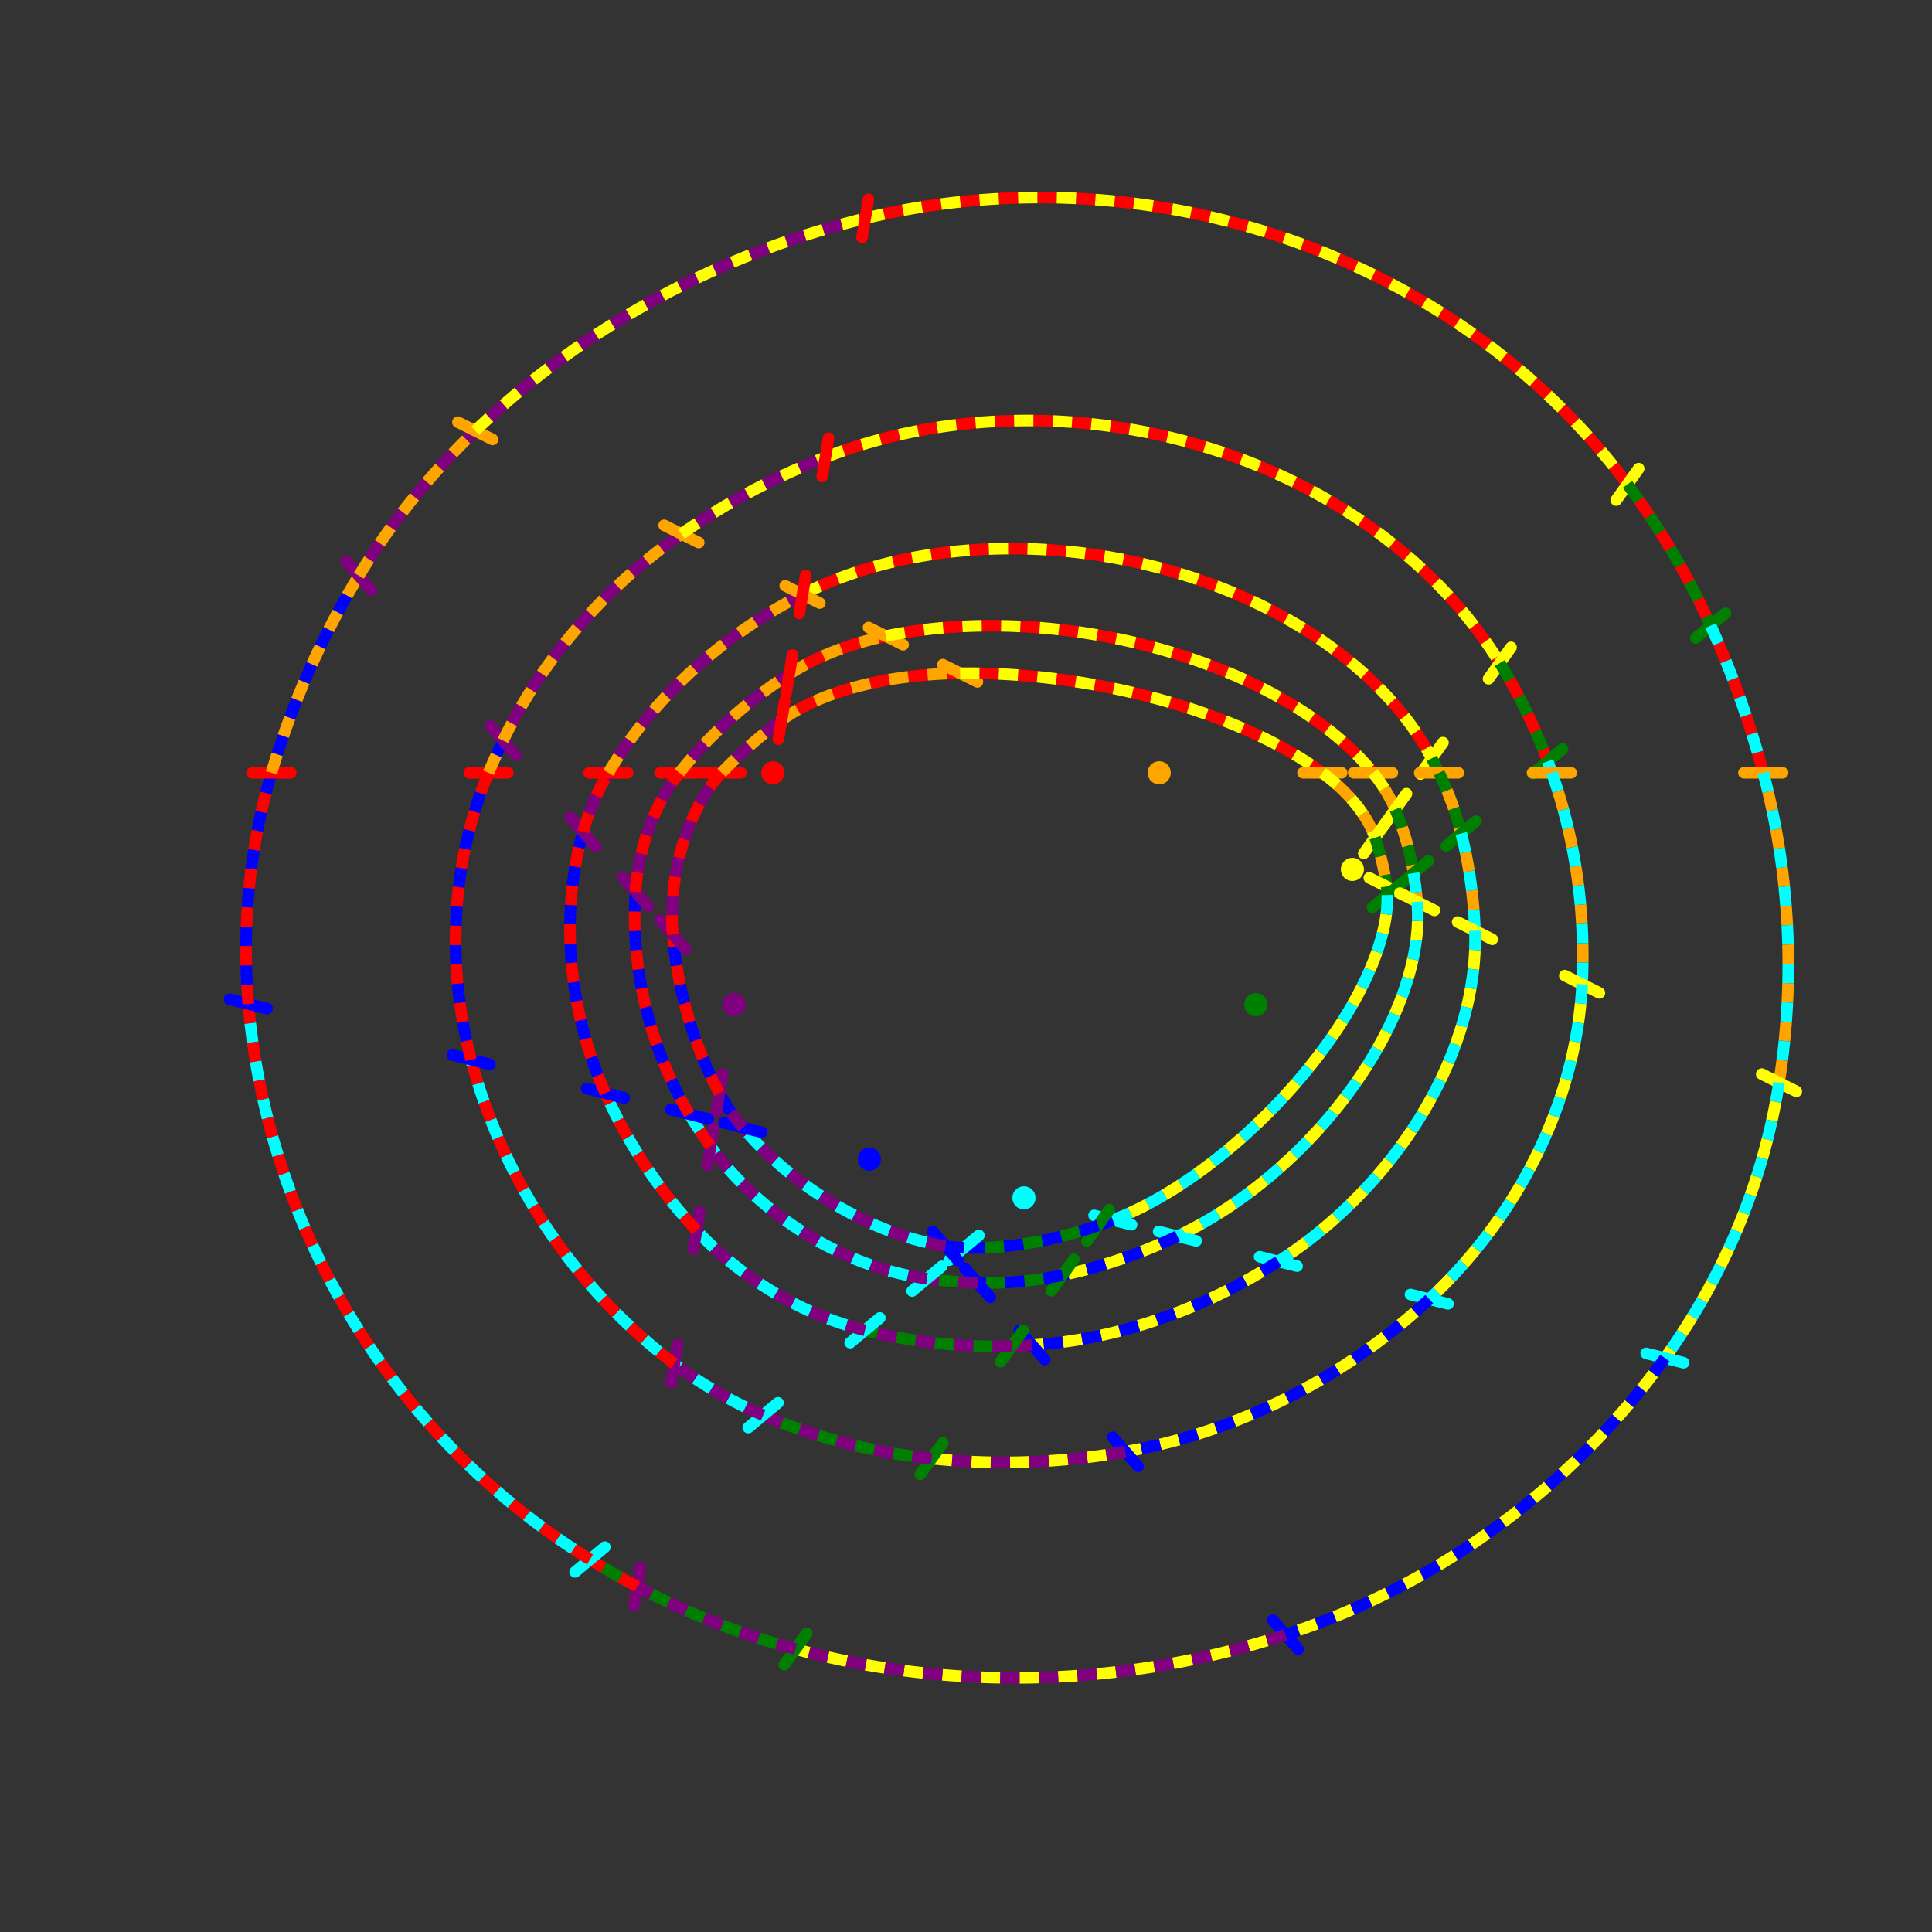 <?xml version="1.0" encoding="utf-8" ?>
<svg baseProfile="full" height="1000" version="1.1" width="1000" xmlns="http://www.w3.org/2000/svg" xmlns:ev="http://www.w3.org/2001/xml-events" xmlns:xlink="http://www.w3.org/1999/xlink"><rect width="100%" height="100%" fill="#333333" stroke="none"/><defs /><circle cx="400" cy="400" fill="red" r="5" stroke="red" stroke-width="2" /><circle cx="600" cy="400" fill="orange" r="5" stroke="orange" stroke-width="2" /><circle cx="700" cy="450" fill="yellow" r="5" stroke="yellow" stroke-width="2" /><circle cx="650" cy="520" fill="green" r="5" stroke="green" stroke-width="2" /><circle cx="530" cy="620" fill="cyan" r="5" stroke="cyan" stroke-width="2" /><circle cx="450" cy="600" fill="blue" r="5" stroke="blue" stroke-width="2" /><circle cx="380" cy="520" fill="purple" r="5" stroke="purple" stroke-width="2" /><g fill="none"><path d="M 404.546,372.724 A 112.5,51.539 0 0,1 496.96,348.48" stroke="red" stroke-dasharray="10,10" stroke-dashoffset="10" stroke-width="6" /><path d="M 404.546,372.724 A 112.5,51.539 0 0,1 496.96,348.48" stroke="orange" stroke-dasharray="10,10" stroke-dashoffset="0" stroke-width="6" /><line fill="orange" stroke="orange" stroke-linecap="round" stroke-width="6" x1="505.904" x2="488.016" y1="352.952" y2="344.008" /><path d="M 496.96,348.48 A 168.402,72.347 9.462 0,1 684.437,400" stroke="red" stroke-dasharray="10,10" stroke-dashoffset="10" stroke-width="6" /><path d="M 496.96,348.48 A 168.402,72.347 9.462 0,1 684.437,400" stroke="yellow" stroke-dasharray="10,10" stroke-dashoffset="0" stroke-width="6" /><line fill="orange" stroke="orange" stroke-linecap="round" stroke-width="6" x1="674.437" x2="694.437" y1="400" y2="400" /><path d="M 684.437,400 A 68.402,39.418 26.565 0,1 711.711,433.605" stroke="orange" stroke-dasharray="10,10" stroke-dashoffset="10" stroke-width="6" /><path d="M 684.437,400 A 68.402,39.418 26.565 0,1 711.711,433.605" stroke="yellow" stroke-dasharray="10,10" stroke-dashoffset="0" stroke-width="6" /><line fill="yellow" stroke="yellow" stroke-linecap="round" stroke-width="6" x1="705.898" x2="717.523" y1="441.743" y2="425.468" /><path d="M 711.711,433.605 A 111.413,90.487 67.38 0,1 717.704,458.852" stroke="orange" stroke-dasharray="10,10" stroke-dashoffset="10" stroke-width="6" /><path d="M 711.711,433.605 A 111.413,90.487 67.38 0,1 717.704,458.852" stroke="green" stroke-dasharray="10,10" stroke-dashoffset="0" stroke-width="6" /><line fill="yellow" stroke="yellow" stroke-linecap="round" stroke-width="6" x1="708.759" x2="726.648" y1="454.38" y2="463.324" /><path d="M 717.704,458.852 A 55.512,35.093 125.538 0,1 718.066,463.278" stroke="yellow" stroke-dasharray="10,10" stroke-dashoffset="10" stroke-width="6" /><path d="M 717.704,458.852 A 55.512,35.093 125.538 0,1 718.066,463.278" stroke="green" stroke-dasharray="10,10" stroke-dashoffset="0" stroke-width="6" /><line fill="green" stroke="green" stroke-linecap="round" stroke-width="6" x1="710.384" x2="725.748" y1="469.68" y2="456.876" /><path d="M 718.066,463.278 A 133.614,58.333 135 0,1 575.998,631.499" stroke="yellow" stroke-dasharray="10,10" stroke-dashoffset="10" stroke-width="6" /><path d="M 718.066,463.278 A 133.614,58.333 135 0,1 575.998,631.499" stroke="cyan" stroke-dasharray="10,10" stroke-dashoffset="0" stroke-width="6" /><line fill="cyan" stroke="cyan" stroke-linecap="round" stroke-width="6" x1="566.296" x2="585.699" y1="629.074" y2="633.925" /><path d="M 575.998,631.499 A 174.845,96.544 149.036 0,1 568.378,634.271" stroke="yellow" stroke-dasharray="10,10" stroke-dashoffset="10" stroke-width="6" /><path d="M 575.998,631.499 A 174.845,96.544 149.036 0,1 568.378,634.271" stroke="blue" stroke-dasharray="10,10" stroke-dashoffset="0" stroke-width="6" /><line fill="green" stroke="green" stroke-linecap="round" stroke-width="6" x1="574.19" x2="562.565" y1="626.134" y2="642.409" /><path d="M 568.378,634.271 A 131.834,76.027 158.199 0,1 498.987,645.844" stroke="green" stroke-dasharray="10,10" stroke-dashoffset="10" stroke-width="6" /><path d="M 568.378,634.271 A 131.834,76.027 158.199 0,1 498.987,645.844" stroke="blue" stroke-dasharray="10,10" stroke-dashoffset="0" stroke-width="6" /><line fill="cyan" stroke="cyan" stroke-linecap="round" stroke-width="6" x1="506.67" x2="491.305" y1="639.442" y2="652.246" /><path d="M 498.987,645.844 A 53.731,34.453 -165.964 0,1 489.349,644.97" stroke="cyan" stroke-dasharray="10,10" stroke-dashoffset="10" stroke-width="6" /><path d="M 498.987,645.844 A 53.731,34.453 -165.964 0,1 489.349,644.97" stroke="blue" stroke-dasharray="10,10" stroke-dashoffset="0" stroke-width="6" /><line fill="blue" stroke="blue" stroke-linecap="round" stroke-width="6" x1="482.763" x2="495.934" y1="637.444" y2="652.495" /><path d="M 489.349,644.97 A 106.882,57.434 -146.31 0,1 384.498,583.624" stroke="cyan" stroke-dasharray="10,10" stroke-dashoffset="10" stroke-width="6" /><path d="M 489.349,644.97 A 106.882,57.434 -146.31 0,1 384.498,583.624" stroke="purple" stroke-dasharray="10,10" stroke-dashoffset="0" stroke-width="6" /><line fill="blue" stroke="blue" stroke-linecap="round" stroke-width="6" x1="394.199" x2="374.796" y1="586.05" y2="581.199" /><path d="M 384.498,583.624 A 65.651,38.536 -131.186 0,1 372.359,565.849" stroke="blue" stroke-dasharray="10,10" stroke-dashoffset="10" stroke-width="6" /><path d="M 384.498,583.624 A 65.651,38.536 -131.186 0,1 372.359,565.849" stroke="purple" stroke-dasharray="10,10" stroke-dashoffset="0" stroke-width="6" /><line fill="purple" stroke="purple" stroke-linecap="round" stroke-width="6" x1="374.003" x2="370.715" y1="555.985" y2="575.713" /><path d="M 372.359,565.849 A 126.478,73.292 -104.036 0,1 348.23,483.691" stroke="blue" stroke-dasharray="10,10" stroke-dashoffset="10" stroke-width="6" /><path d="M 372.359,565.849 A 126.478,73.292 -104.036 0,1 348.23,483.691" stroke="red" stroke-dasharray="10,10" stroke-dashoffset="0" stroke-width="6" /><line fill="purple" stroke="purple" stroke-linecap="round" stroke-width="6" x1="354.815" x2="341.645" y1="491.217" y2="476.165" /><path d="M 348.23,483.691 A 73.328,40.95 -80.538 0,1 373.52,400" stroke="purple" stroke-dasharray="10,10" stroke-dashoffset="10" stroke-width="6" /><path d="M 348.23,483.691 A 73.328,40.95 -80.538 0,1 373.52,400" stroke="red" stroke-dasharray="10,10" stroke-dashoffset="0" stroke-width="6" /><line fill="red" stroke="red" stroke-linecap="round" stroke-width="6" x1="383.52" x2="363.52" y1="400.0" y2="400.0" /><path d="M 373.52,400 A 173.328,119.76 -28.61 0,1 404.546,372.724" stroke="purple" stroke-dasharray="10,10" stroke-dashoffset="10" stroke-width="6" /><path d="M 373.52,400 A 173.328,119.76 -28.61 0,1 404.546,372.724" stroke="orange" stroke-dasharray="10,10" stroke-dashoffset="0" stroke-width="6" /><line fill="red" stroke="red" stroke-linecap="round" stroke-width="6" x1="402.902" x2="406.19" y1="382.588" y2="362.86" /><path d="M 408.518,348.89 A 125,75 0 0,1 458.506,329.253" stroke="red" stroke-dasharray="10,10" stroke-dashoffset="10" stroke-width="6" /><path d="M 408.518,348.89 A 125,75 0 0,1 458.506,329.253" stroke="orange" stroke-dasharray="10,10" stroke-dashoffset="0" stroke-width="6" /><line fill="orange" stroke="orange" stroke-linecap="round" stroke-width="6" x1="467.45" x2="449.561" y1="333.725" y2="324.781" /><path d="M 458.506,329.253 A 180.902,97.982 9.462 0,1 710.676,400" stroke="red" stroke-dasharray="10,10" stroke-dashoffset="10" stroke-width="6" /><path d="M 458.506,329.253 A 180.902,97.982 9.462 0,1 710.676,400" stroke="yellow" stroke-dasharray="10,10" stroke-dashoffset="0" stroke-width="6" /><line fill="orange" stroke="orange" stroke-linecap="round" stroke-width="6" x1="700.676" x2="720.676" y1="400" y2="400" /><path d="M 710.676,400 A 80.902,58.481 26.565 0,1 722.181,418.946" stroke="orange" stroke-dasharray="10,10" stroke-dashoffset="10" stroke-width="6" /><path d="M 710.676,400 A 80.902,58.481 26.565 0,1 722.181,418.946" stroke="yellow" stroke-dasharray="10,10" stroke-dashoffset="0" stroke-width="6" /><line fill="yellow" stroke="yellow" stroke-linecap="round" stroke-width="6" x1="716.369" x2="727.994" y1="427.084" y2="410.809" /><path d="M 722.181,418.946 A 123.913,105.497 67.38 0,1 731.655,451.954" stroke="orange" stroke-dasharray="10,10" stroke-dashoffset="10" stroke-width="6" /><path d="M 722.181,418.946 A 123.913,105.497 67.38 0,1 731.655,451.954" stroke="green" stroke-dasharray="10,10" stroke-dashoffset="0" stroke-width="6" /><line fill="green" stroke="green" stroke-linecap="round" stroke-width="6" x1="723.973" x2="739.337" y1="458.356" y2="445.552" /><path d="M 731.655,451.954 A 202.016,165.787 107.65 0,1 733.515,466.757" stroke="orange" stroke-dasharray="10,10" stroke-dashoffset="10" stroke-width="6" /><path d="M 731.655,451.954 A 202.016,165.787 107.65 0,1 733.515,466.757" stroke="cyan" stroke-dasharray="10,10" stroke-dashoffset="0" stroke-width="6" /><line fill="yellow" stroke="yellow" stroke-linecap="round" stroke-width="6" x1="724.57" x2="742.459" y1="462.285" y2="471.229" /><path d="M 733.515,466.757 A 146.114,83.062 135 0,1 609.43,639.857" stroke="yellow" stroke-dasharray="10,10" stroke-dashoffset="10" stroke-width="6" /><path d="M 733.515,466.757 A 146.114,83.062 135 0,1 609.43,639.857" stroke="cyan" stroke-dasharray="10,10" stroke-dashoffset="0" stroke-width="6" /><line fill="cyan" stroke="cyan" stroke-linecap="round" stroke-width="6" x1="599.728" x2="619.131" y1="637.432" y2="642.283" /><path d="M 609.43,639.857 A 187.345,117.678 149.036 0,1 549.999,660.001" stroke="yellow" stroke-dasharray="10,10" stroke-dashoffset="10" stroke-width="6" /><path d="M 609.43,639.857 A 187.345,117.678 149.036 0,1 549.999,660.001" stroke="blue" stroke-dasharray="10,10" stroke-dashoffset="0" stroke-width="6" /><line fill="green" stroke="green" stroke-linecap="round" stroke-width="6" x1="555.811" x2="544.187" y1="651.864" y2="668.139" /><path d="M 549.999,660.001 A 144.334,96.084 158.199 0,1 505.987,663.985" stroke="green" stroke-dasharray="10,10" stroke-dashoffset="10" stroke-width="6" /><path d="M 549.999,660.001 A 144.334,96.084 158.199 0,1 505.987,663.985" stroke="blue" stroke-dasharray="10,10" stroke-dashoffset="0" stroke-width="6" /><line fill="blue" stroke="blue" stroke-linecap="round" stroke-width="6" x1="499.402" x2="512.572" y1="656.46" y2="671.511" /><path d="M 505.987,663.985 A 197.484,144.135 180 0,1 479.806,661.828" stroke="green" stroke-dasharray="10,10" stroke-dashoffset="10" stroke-width="6" /><path d="M 505.987,663.985 A 197.484,144.135 180 0,1 479.806,661.828" stroke="purple" stroke-dasharray="10,10" stroke-dashoffset="0" stroke-width="6" /><line fill="cyan" stroke="cyan" stroke-linecap="round" stroke-width="6" x1="487.488" x2="472.124" y1="655.426" y2="668.23" /><path d="M 479.806,661.828 A 119.382,78.275 -146.31 0,1 367.775,593.352" stroke="cyan" stroke-dasharray="10,10" stroke-dashoffset="10" stroke-width="6" /><path d="M 479.806,661.828 A 119.382,78.275 -146.31 0,1 367.775,593.352" stroke="purple" stroke-dasharray="10,10" stroke-dashoffset="0" stroke-width="6" /><line fill="purple" stroke="purple" stroke-linecap="round" stroke-width="6" x1="369.419" x2="366.131" y1="583.488" y2="603.216" /><path d="M 367.775,593.352 A 180.209,127.084 -120.579 0,1 356.815,576.704" stroke="cyan" stroke-dasharray="10,10" stroke-dashoffset="10" stroke-width="6" /><path d="M 367.775,593.352 A 180.209,127.084 -120.579 0,1 356.815,576.704" stroke="red" stroke-dasharray="10,10" stroke-dashoffset="0" stroke-width="6" /><line fill="blue" stroke="blue" stroke-linecap="round" stroke-width="6" x1="366.517" x2="347.114" y1="579.129" y2="574.279" /><path d="M 356.815,576.704 A 138.978,93.22 -104.036 0,1 328.912,461.614" stroke="blue" stroke-dasharray="10,10" stroke-dashoffset="10" stroke-width="6" /><path d="M 356.815,576.704 A 138.978,93.22 -104.036 0,1 328.912,461.614" stroke="red" stroke-dasharray="10,10" stroke-dashoffset="0" stroke-width="6" /><line fill="purple" stroke="purple" stroke-linecap="round" stroke-width="6" x1="335.497" x2="322.327" y1="469.139" y2="454.088" /><path d="M 328.912,461.614 A 85.828,60.551 -80.538 0,1 351.648,400" stroke="purple" stroke-dasharray="10,10" stroke-dashoffset="10" stroke-width="6" /><path d="M 328.912,461.614 A 85.828,60.551 -80.538 0,1 351.648,400" stroke="red" stroke-dasharray="10,10" stroke-dashoffset="0" stroke-width="6" /><line fill="red" stroke="red" stroke-linecap="round" stroke-width="6" x1="361.648" x2="341.648" y1="400.0" y2="400.0" /><path d="M 351.648,400 A 185.828,137.229 -28.61 0,1 408.518,348.89" stroke="purple" stroke-dasharray="10,10" stroke-dashoffset="10" stroke-width="6" /><path d="M 351.648,400 A 185.828,137.229 -28.61 0,1 408.518,348.89" stroke="orange" stroke-dasharray="10,10" stroke-dashoffset="0" stroke-width="6" /><line fill="red" stroke="red" stroke-linecap="round" stroke-width="6" x1="406.874" x2="410.162" y1="358.754" y2="339.026" /><path d="M 415.386,307.683 A 205.902,138.818 9.462 0,1 741.067,392.506" stroke="red" stroke-dasharray="10,10" stroke-dashoffset="10" stroke-width="6" /><path d="M 415.386,307.683 A 205.902,138.818 9.462 0,1 741.067,392.506" stroke="yellow" stroke-dasharray="10,10" stroke-dashoffset="0" stroke-width="6" /><line fill="yellow" stroke="yellow" stroke-linecap="round" stroke-width="6" x1="735.255" x2="746.879" y1="400.644" y2="384.369" /><path d="M 741.067,392.506 A 248.913,206.719 25.641 0,1 744.861,400" stroke="red" stroke-dasharray="10,10" stroke-dashoffset="10" stroke-width="6" /><path d="M 741.067,392.506 A 248.913,206.719 25.641 0,1 744.861,400" stroke="green" stroke-dasharray="10,10" stroke-dashoffset="0" stroke-width="6" /><line fill="orange" stroke="orange" stroke-linecap="round" stroke-width="6" x1="734.861" x2="754.861" y1="400" y2="400" /><path d="M 744.861,400 A 148.913,133.978 67.38 0,1 756.314,431.405" stroke="orange" stroke-dasharray="10,10" stroke-dashoffset="10" stroke-width="6" /><path d="M 744.861,400 A 148.913,133.978 67.38 0,1 756.314,431.405" stroke="green" stroke-dasharray="10,10" stroke-dashoffset="0" stroke-width="6" /><line fill="green" stroke="green" stroke-linecap="round" stroke-width="6" x1="748.631" x2="763.996" y1="437.807" y2="425.003" /><path d="M 756.314,431.405 A 227.016,195.477 107.65 0,1 763.427,481.714" stroke="orange" stroke-dasharray="10,10" stroke-dashoffset="10" stroke-width="6" /><path d="M 756.314,431.405 A 227.016,195.477 107.65 0,1 763.427,481.714" stroke="cyan" stroke-dasharray="10,10" stroke-dashoffset="0" stroke-width="6" /><line fill="yellow" stroke="yellow" stroke-linecap="round" stroke-width="6" x1="754.483" x2="772.372" y1="477.242" y2="486.186" /><path d="M 763.427,481.714 A 171.114,121.779 135 0,1 661.67,652.917" stroke="yellow" stroke-dasharray="10,10" stroke-dashoffset="10" stroke-width="6" /><path d="M 763.427,481.714 A 171.114,121.779 135 0,1 661.67,652.917" stroke="cyan" stroke-dasharray="10,10" stroke-dashoffset="0" stroke-width="6" /><line fill="cyan" stroke="cyan" stroke-linecap="round" stroke-width="6" x1="651.969" x2="671.371" y1="650.492" y2="655.343" /><path d="M 661.67,652.917 A 212.345,154.404 149.036 0,1 534.188,696.215" stroke="yellow" stroke-dasharray="10,10" stroke-dashoffset="10" stroke-width="6" /><path d="M 661.67,652.917 A 212.345,154.404 149.036 0,1 534.188,696.215" stroke="blue" stroke-dasharray="10,10" stroke-dashoffset="0" stroke-width="6" /><line fill="blue" stroke="blue" stroke-linecap="round" stroke-width="6" x1="527.603" x2="540.773" y1="688.69" y2="703.741" /><path d="M 534.188,696.215 A 265.496,208.957 167.661 0,1 523.78,696.708" stroke="yellow" stroke-dasharray="10,10" stroke-dashoffset="10" stroke-width="6" /><path d="M 534.188,696.215 A 265.496,208.957 167.661 0,1 523.78,696.708" stroke="purple" stroke-dasharray="10,10" stroke-dashoffset="0" stroke-width="6" /><line fill="green" stroke="green" stroke-linecap="round" stroke-width="6" x1="529.593" x2="517.968" y1="688.57" y2="704.845" /><path d="M 523.78,696.708 A 222.484,176.845 180 0,1 447.721,688.566" stroke="green" stroke-dasharray="10,10" stroke-dashoffset="10" stroke-width="6" /><path d="M 523.78,696.708 A 222.484,176.845 180 0,1 447.721,688.566" stroke="purple" stroke-dasharray="10,10" stroke-dashoffset="0" stroke-width="6" /><line fill="cyan" stroke="cyan" stroke-linecap="round" stroke-width="6" x1="455.403" x2="440.039" y1="682.164" y2="694.968" /><path d="M 447.721,688.566 A 144.382,112.788 -146.31 0,1 360.526,636.843" stroke="cyan" stroke-dasharray="10,10" stroke-dashoffset="10" stroke-width="6" /><path d="M 447.721,688.566 A 144.382,112.788 -146.31 0,1 360.526,636.843" stroke="purple" stroke-dasharray="10,10" stroke-dashoffset="0" stroke-width="6" /><line fill="purple" stroke="purple" stroke-linecap="round" stroke-width="6" x1="362.17" x2="358.882" y1="626.979" y2="646.707" /><path d="M 360.526,636.843 A 205.209,160.58 -120.579 0,1 313.357,565.839" stroke="cyan" stroke-dasharray="10,10" stroke-dashoffset="10" stroke-width="6" /><path d="M 360.526,636.843 A 205.209,160.58 -120.579 0,1 313.357,565.839" stroke="red" stroke-dasharray="10,10" stroke-dashoffset="0" stroke-width="6" /><line fill="blue" stroke="blue" stroke-linecap="round" stroke-width="6" x1="323.059" x2="303.656" y1="568.265" y2="563.414" /><path d="M 313.357,565.839 A 163.978,127.53 -104.036 0,1 301.783,430.609" stroke="blue" stroke-dasharray="10,10" stroke-dashoffset="10" stroke-width="6" /><path d="M 313.357,565.839 A 163.978,127.53 -104.036 0,1 301.783,430.609" stroke="red" stroke-dasharray="10,10" stroke-dashoffset="0" stroke-width="6" /><line fill="purple" stroke="purple" stroke-linecap="round" stroke-width="6" x1="308.368" x2="295.198" y1="438.135" y2="423.084" /><path d="M 301.783,430.609 A 110.828,92.643 -80.538 0,1 314.877,400" stroke="purple" stroke-dasharray="10,10" stroke-dashoffset="10" stroke-width="6" /><path d="M 301.783,430.609 A 110.828,92.643 -80.538 0,1 314.877,400" stroke="red" stroke-dasharray="10,10" stroke-dashoffset="0" stroke-width="6" /><line fill="red" stroke="red" stroke-linecap="round" stroke-width="6" x1="324.877" x2="304.877" y1="400.0" y2="400.0" /><path d="M 314.877,400 A 210.828,169.553 -28.61 0,1 415.376,307.688" stroke="purple" stroke-dasharray="10,10" stroke-dashoffset="10" stroke-width="6" /><path d="M 314.877,400 A 210.828,169.553 -28.61 0,1 415.376,307.688" stroke="orange" stroke-dasharray="10,10" stroke-dashoffset="0" stroke-width="6" /><line fill="orange" stroke="orange" stroke-linecap="round" stroke-width="6" x1="424.32" x2="406.432" y1="312.16" y2="303.216" /><path d="M 415.376,307.688 A 266.729,210.522 -12.339 0,1 415.386,307.683" stroke="purple" stroke-dasharray="10,10" stroke-dashoffset="10" stroke-width="6" /><path d="M 415.376,307.688 A 266.729,210.522 -12.339 0,1 415.386,307.683" stroke="yellow" stroke-dasharray="10,10" stroke-dashoffset="0" stroke-width="6" /><line fill="red" stroke="red" stroke-linecap="round" stroke-width="6" x1="413.742" x2="417.03" y1="317.547" y2="297.819" /><path d="M 427.214,236.717 A 255.902,205.817 9.462 0,1 776.288,343.196" stroke="red" stroke-dasharray="10,10" stroke-dashoffset="10" stroke-width="6" /><path d="M 427.214,236.717 A 255.902,205.817 9.462 0,1 776.288,343.196" stroke="yellow" stroke-dasharray="10,10" stroke-dashoffset="0" stroke-width="6" /><line fill="yellow" stroke="yellow" stroke-linecap="round" stroke-width="6" x1="770.476" x2="782.101" y1="351.334" y2="335.059" /><path d="M 776.288,343.196 A 298.913,264.81 25.641 0,1 801.098,394.085" stroke="red" stroke-dasharray="10,10" stroke-dashoffset="10" stroke-width="6" /><path d="M 776.288,343.196 A 298.913,264.81 25.641 0,1 801.098,394.085" stroke="green" stroke-dasharray="10,10" stroke-dashoffset="0" stroke-width="6" /><line fill="green" stroke="green" stroke-linecap="round" stroke-width="6" x1="793.416" x2="808.78" y1="400.487" y2="387.683" /><path d="M 801.098,394.085 A 377.016,354.705 59.421 0,1 803.236,400" stroke="red" stroke-dasharray="10,10" stroke-dashoffset="10" stroke-width="6" /><path d="M 801.098,394.085 A 377.016,354.705 59.421 0,1 803.236,400" stroke="cyan" stroke-dasharray="10,10" stroke-dashoffset="0" stroke-width="6" /><line fill="orange" stroke="orange" stroke-linecap="round" stroke-width="6" x1="793.236" x2="813.236" y1="400.0" y2="400.0" /><path d="M 803.236,400 A 277.016,251.819 107.65 0,1 818.881,509.441" stroke="orange" stroke-dasharray="10,10" stroke-dashoffset="10" stroke-width="6" /><path d="M 803.236,400 A 277.016,251.819 107.65 0,1 818.881,509.441" stroke="cyan" stroke-dasharray="10,10" stroke-dashoffset="0" stroke-width="6" /><line fill="yellow" stroke="yellow" stroke-linecap="round" stroke-width="6" x1="809.937" x2="827.826" y1="504.968" y2="513.913" /><path d="M 818.881,509.441 A 221.114,185.584 135 0,1 739.792,672.448" stroke="yellow" stroke-dasharray="10,10" stroke-dashoffset="10" stroke-width="6" /><path d="M 818.881,509.441 A 221.114,185.584 135 0,1 739.792,672.448" stroke="cyan" stroke-dasharray="10,10" stroke-dashoffset="0" stroke-width="6" /><line fill="cyan" stroke="cyan" stroke-linecap="round" stroke-width="6" x1="730.091" x2="749.494" y1="670.023" y2="674.873" /><path d="M 739.792,672.448 A 262.345,218.117 149.036 0,1 582.48,751.406" stroke="yellow" stroke-dasharray="10,10" stroke-dashoffset="10" stroke-width="6" /><path d="M 739.792,672.448 A 262.345,218.117 149.036 0,1 582.48,751.406" stroke="blue" stroke-dasharray="10,10" stroke-dashoffset="0" stroke-width="6" /><line fill="blue" stroke="blue" stroke-linecap="round" stroke-width="6" x1="575.895" x2="589.065" y1="743.88" y2="758.932" /><path d="M 582.48,751.406 A 315.496,269.653 167.661 0,1 482.167,754.967" stroke="yellow" stroke-dasharray="10,10" stroke-dashoffset="10" stroke-width="6" /><path d="M 582.48,751.406 A 315.496,269.653 167.661 0,1 482.167,754.967" stroke="purple" stroke-dasharray="10,10" stroke-dashoffset="0" stroke-width="6" /><line fill="green" stroke="green" stroke-linecap="round" stroke-width="6" x1="487.979" x2="476.354" y1="746.829" y2="763.104" /><path d="M 482.167,754.967 A 272.484,236.691 180 0,1 394.998,732.502" stroke="green" stroke-dasharray="10,10" stroke-dashoffset="10" stroke-width="6" /><path d="M 482.167,754.967 A 272.484,236.691 180 0,1 394.998,732.502" stroke="purple" stroke-dasharray="10,10" stroke-dashoffset="0" stroke-width="6" /><line fill="cyan" stroke="cyan" stroke-linecap="round" stroke-width="6" x1="402.68" x2="387.316" y1="726.1" y2="738.904" /><path d="M 394.998,732.502 A 194.382,172.219 -146.31 0,1 349.02,705.878" stroke="cyan" stroke-dasharray="10,10" stroke-dashoffset="10" stroke-width="6" /><path d="M 394.998,732.502 A 194.382,172.219 -146.31 0,1 349.02,705.878" stroke="purple" stroke-dasharray="10,10" stroke-dashoffset="0" stroke-width="6" /><line fill="purple" stroke="purple" stroke-linecap="round" stroke-width="6" x1="350.664" x2="347.376" y1="696.014" y2="715.742" /><path d="M 349.02,705.878 A 255.209,220.923 -120.579 0,1 243.85,548.462" stroke="cyan" stroke-dasharray="10,10" stroke-dashoffset="10" stroke-width="6" /><path d="M 349.02,705.878 A 255.209,220.923 -120.579 0,1 243.85,548.462" stroke="red" stroke-dasharray="10,10" stroke-dashoffset="0" stroke-width="6" /><line fill="blue" stroke="blue" stroke-linecap="round" stroke-width="6" x1="253.551" x2="234.149" y1="550.888" y2="546.037" /><path d="M 243.85,548.462 A 213.978,187.515 -104.036 0,1 252.866,400" stroke="blue" stroke-dasharray="10,10" stroke-dashoffset="10" stroke-width="6" /><path d="M 243.85,548.462 A 213.978,187.515 -104.036 0,1 252.866,400" stroke="red" stroke-dasharray="10,10" stroke-dashoffset="0" stroke-width="6" /><line fill="red" stroke="red" stroke-linecap="round" stroke-width="6" x1="262.866" x2="242.866" y1="400.0" y2="400.0" /><path d="M 252.866,400 A 313.978,288.023 -53.13 0,1 260.391,383.305" stroke="blue" stroke-dasharray="10,10" stroke-dashoffset="10" stroke-width="6" /><path d="M 252.866,400 A 313.978,288.023 -53.13 0,1 260.391,383.305" stroke="orange" stroke-dasharray="10,10" stroke-dashoffset="0" stroke-width="6" /><line fill="purple" stroke="purple" stroke-linecap="round" stroke-width="6" x1="266.977" x2="253.806" y1="390.83" y2="375.779" /><path d="M 260.391,383.305 A 260.828,228.76 -28.61 0,1 352.705,276.353" stroke="purple" stroke-dasharray="10,10" stroke-dashoffset="10" stroke-width="6" /><path d="M 260.391,383.305 A 260.828,228.76 -28.61 0,1 352.705,276.353" stroke="orange" stroke-dasharray="10,10" stroke-dashoffset="0" stroke-width="6" /><line fill="orange" stroke="orange" stroke-linecap="round" stroke-width="6" x1="361.65" x2="343.761" y1="280.825" y2="271.881" /><path d="M 352.705,276.353 A 316.729,271.095 -12.339 0,1 427.214,236.717" stroke="purple" stroke-dasharray="10,10" stroke-dashoffset="10" stroke-width="6" /><path d="M 352.705,276.353 A 316.729,271.095 -12.339 0,1 427.214,236.717" stroke="yellow" stroke-dasharray="10,10" stroke-dashoffset="0" stroke-width="6" /><line fill="red" stroke="red" stroke-linecap="round" stroke-width="6" x1="425.57" x2="428.858" y1="246.581" y2="226.853" /><path d="M 447.828,113.032 A 355.902,321.778 9.462 0,1 842.36,250.696" stroke="red" stroke-dasharray="10,10" stroke-dashoffset="10" stroke-width="6" /><path d="M 447.828,113.032 A 355.902,321.778 9.462 0,1 842.36,250.696" stroke="yellow" stroke-dasharray="10,10" stroke-dashoffset="0" stroke-width="6" /><line fill="yellow" stroke="yellow" stroke-linecap="round" stroke-width="6" x1="836.548" x2="848.173" y1="258.833" y2="242.558" /><path d="M 842.36,250.696 A 398.913,374.041 25.641 0,1 885.427,323.811" stroke="red" stroke-dasharray="10,10" stroke-dashoffset="10" stroke-width="6" /><path d="M 842.36,250.696 A 398.913,374.041 25.641 0,1 885.427,323.811" stroke="green" stroke-dasharray="10,10" stroke-dashoffset="0" stroke-width="6" /><line fill="green" stroke="green" stroke-linecap="round" stroke-width="6" x1="877.745" x2="893.109" y1="330.213" y2="317.409" /><path d="M 885.427,323.811 A 477.016,459.586 59.421 0,1 912.648,400" stroke="red" stroke-dasharray="10,10" stroke-dashoffset="10" stroke-width="6" /><path d="M 885.427,323.811 A 477.016,459.586 59.421 0,1 912.648,400" stroke="cyan" stroke-dasharray="10,10" stroke-dashoffset="0" stroke-width="6" /><line fill="orange" stroke="orange" stroke-linecap="round" stroke-width="6" x1="902.648" x2="922.648" y1="400" y2="400" /><path d="M 912.648,400 A 377.016,358.909 107.65 0,1 920.824,560.412" stroke="orange" stroke-dasharray="10,10" stroke-dashoffset="10" stroke-width="6" /><path d="M 912.648,400 A 377.016,358.909 107.65 0,1 920.824,560.412" stroke="cyan" stroke-dasharray="10,10" stroke-dashoffset="0" stroke-width="6" /><line fill="yellow" stroke="yellow" stroke-linecap="round" stroke-width="6" x1="911.879" x2="929.768" y1="555.94" y2="564.884" /><path d="M 920.824,560.412 A 321.114,297.765 135 0,1 861.769,702.942" stroke="yellow" stroke-dasharray="10,10" stroke-dashoffset="10" stroke-width="6" /><path d="M 920.824,560.412 A 321.114,297.765 135 0,1 861.769,702.942" stroke="cyan" stroke-dasharray="10,10" stroke-dashoffset="0" stroke-width="6" /><line fill="cyan" stroke="cyan" stroke-linecap="round" stroke-width="6" x1="852.068" x2="871.471" y1="700.517" y2="705.368" /><path d="M 861.769,702.942 A 362.345,331.729 149.036 0,1 665.363,846.13" stroke="yellow" stroke-dasharray="10,10" stroke-dashoffset="10" stroke-width="6" /><path d="M 861.769,702.942 A 362.345,331.729 149.036 0,1 665.363,846.13" stroke="blue" stroke-dasharray="10,10" stroke-dashoffset="0" stroke-width="6" /><line fill="blue" stroke="blue" stroke-linecap="round" stroke-width="6" x1="658.778" x2="671.949" y1="838.604" y2="853.655" /><path d="M 665.363,846.13 A 415.496,381.853 167.661 0,1 411.747,853.555" stroke="yellow" stroke-dasharray="10,10" stroke-dashoffset="10" stroke-width="6" /><path d="M 665.363,846.13 A 415.496,381.853 167.661 0,1 411.747,853.555" stroke="purple" stroke-dasharray="10,10" stroke-dashoffset="0" stroke-width="6" /><line fill="green" stroke="green" stroke-linecap="round" stroke-width="6" x1="417.559" x2="405.934" y1="845.417" y2="861.692" /><path d="M 411.747,853.555 A 372.484,347.159 180 0,1 329.799,821.207" stroke="green" stroke-dasharray="10,10" stroke-dashoffset="10" stroke-width="6" /><path d="M 411.747,853.555 A 372.484,347.159 180 0,1 329.799,821.207" stroke="purple" stroke-dasharray="10,10" stroke-dashoffset="0" stroke-width="6" /><line fill="purple" stroke="purple" stroke-linecap="round" stroke-width="6" x1="331.443" x2="328.155" y1="811.343" y2="831.071" /><path d="M 329.799,821.207 A 433.312,410.529 -154.359 0,1 305.381,807.182" stroke="green" stroke-dasharray="10,10" stroke-dashoffset="10" stroke-width="6" /><path d="M 329.799,821.207 A 433.312,410.529 -154.359 0,1 305.381,807.182" stroke="red" stroke-dasharray="10,10" stroke-dashoffset="0" stroke-width="6" /><line fill="cyan" stroke="cyan" stroke-linecap="round" stroke-width="6" x1="313.064" x2="297.699" y1="800.78" y2="813.584" /><path d="M 305.381,807.182 A 355.209,331.434 -120.579 0,1 128.567,519.642" stroke="cyan" stroke-dasharray="10,10" stroke-dashoffset="10" stroke-width="6" /><path d="M 305.381,807.182 A 355.209,331.434 -120.579 0,1 128.567,519.642" stroke="red" stroke-dasharray="10,10" stroke-dashoffset="0" stroke-width="6" /><line fill="blue" stroke="blue" stroke-linecap="round" stroke-width="6" x1="138.268" x2="118.866" y1="522.067" y2="517.216" /><path d="M 128.567,519.642 A 313.978,296.576 -104.036 0,1 140.522,400" stroke="blue" stroke-dasharray="10,10" stroke-dashoffset="10" stroke-width="6" /><path d="M 128.567,519.642 A 313.978,296.576 -104.036 0,1 140.522,400" stroke="red" stroke-dasharray="10,10" stroke-dashoffset="0" stroke-width="6" /><line fill="red" stroke="red" stroke-linecap="round" stroke-width="6" x1="150.522" x2="130.522" y1="400.0" y2="400.0" /><path d="M 140.522,400 A 413.978,394.656 -53.13 0,1 185.733,297.981" stroke="blue" stroke-dasharray="10,10" stroke-dashoffset="10" stroke-width="6" /><path d="M 140.522,400 A 413.978,394.656 -53.13 0,1 185.733,297.981" stroke="orange" stroke-dasharray="10,10" stroke-dashoffset="0" stroke-width="6" /><line fill="purple" stroke="purple" stroke-linecap="round" stroke-width="6" x1="192.318" x2="179.148" y1="305.507" y2="290.455" /><path d="M 185.733,297.981 A 360.828,338.373 -28.61 0,1 245.979,222.99" stroke="purple" stroke-dasharray="10,10" stroke-dashoffset="10" stroke-width="6" /><path d="M 185.733,297.981 A 360.828,338.373 -28.61 0,1 245.979,222.99" stroke="orange" stroke-dasharray="10,10" stroke-dashoffset="0" stroke-width="6" /><line fill="orange" stroke="orange" stroke-linecap="round" stroke-width="6" x1="254.923" x2="237.035" y1="227.462" y2="218.517" /><path d="M 245.979,222.99 A 416.729,383.195 -12.339 0,1 447.828,113.032" stroke="purple" stroke-dasharray="10,10" stroke-dashoffset="10" stroke-width="6" /><path d="M 245.979,222.99 A 416.729,383.195 -12.339 0,1 447.828,113.032" stroke="yellow" stroke-dasharray="10,10" stroke-dashoffset="0" stroke-width="6" /><line fill="red" stroke="red" stroke-linecap="round" stroke-width="6" x1="446.184" x2="449.472" y1="122.896" y2="103.169" /></g></svg>